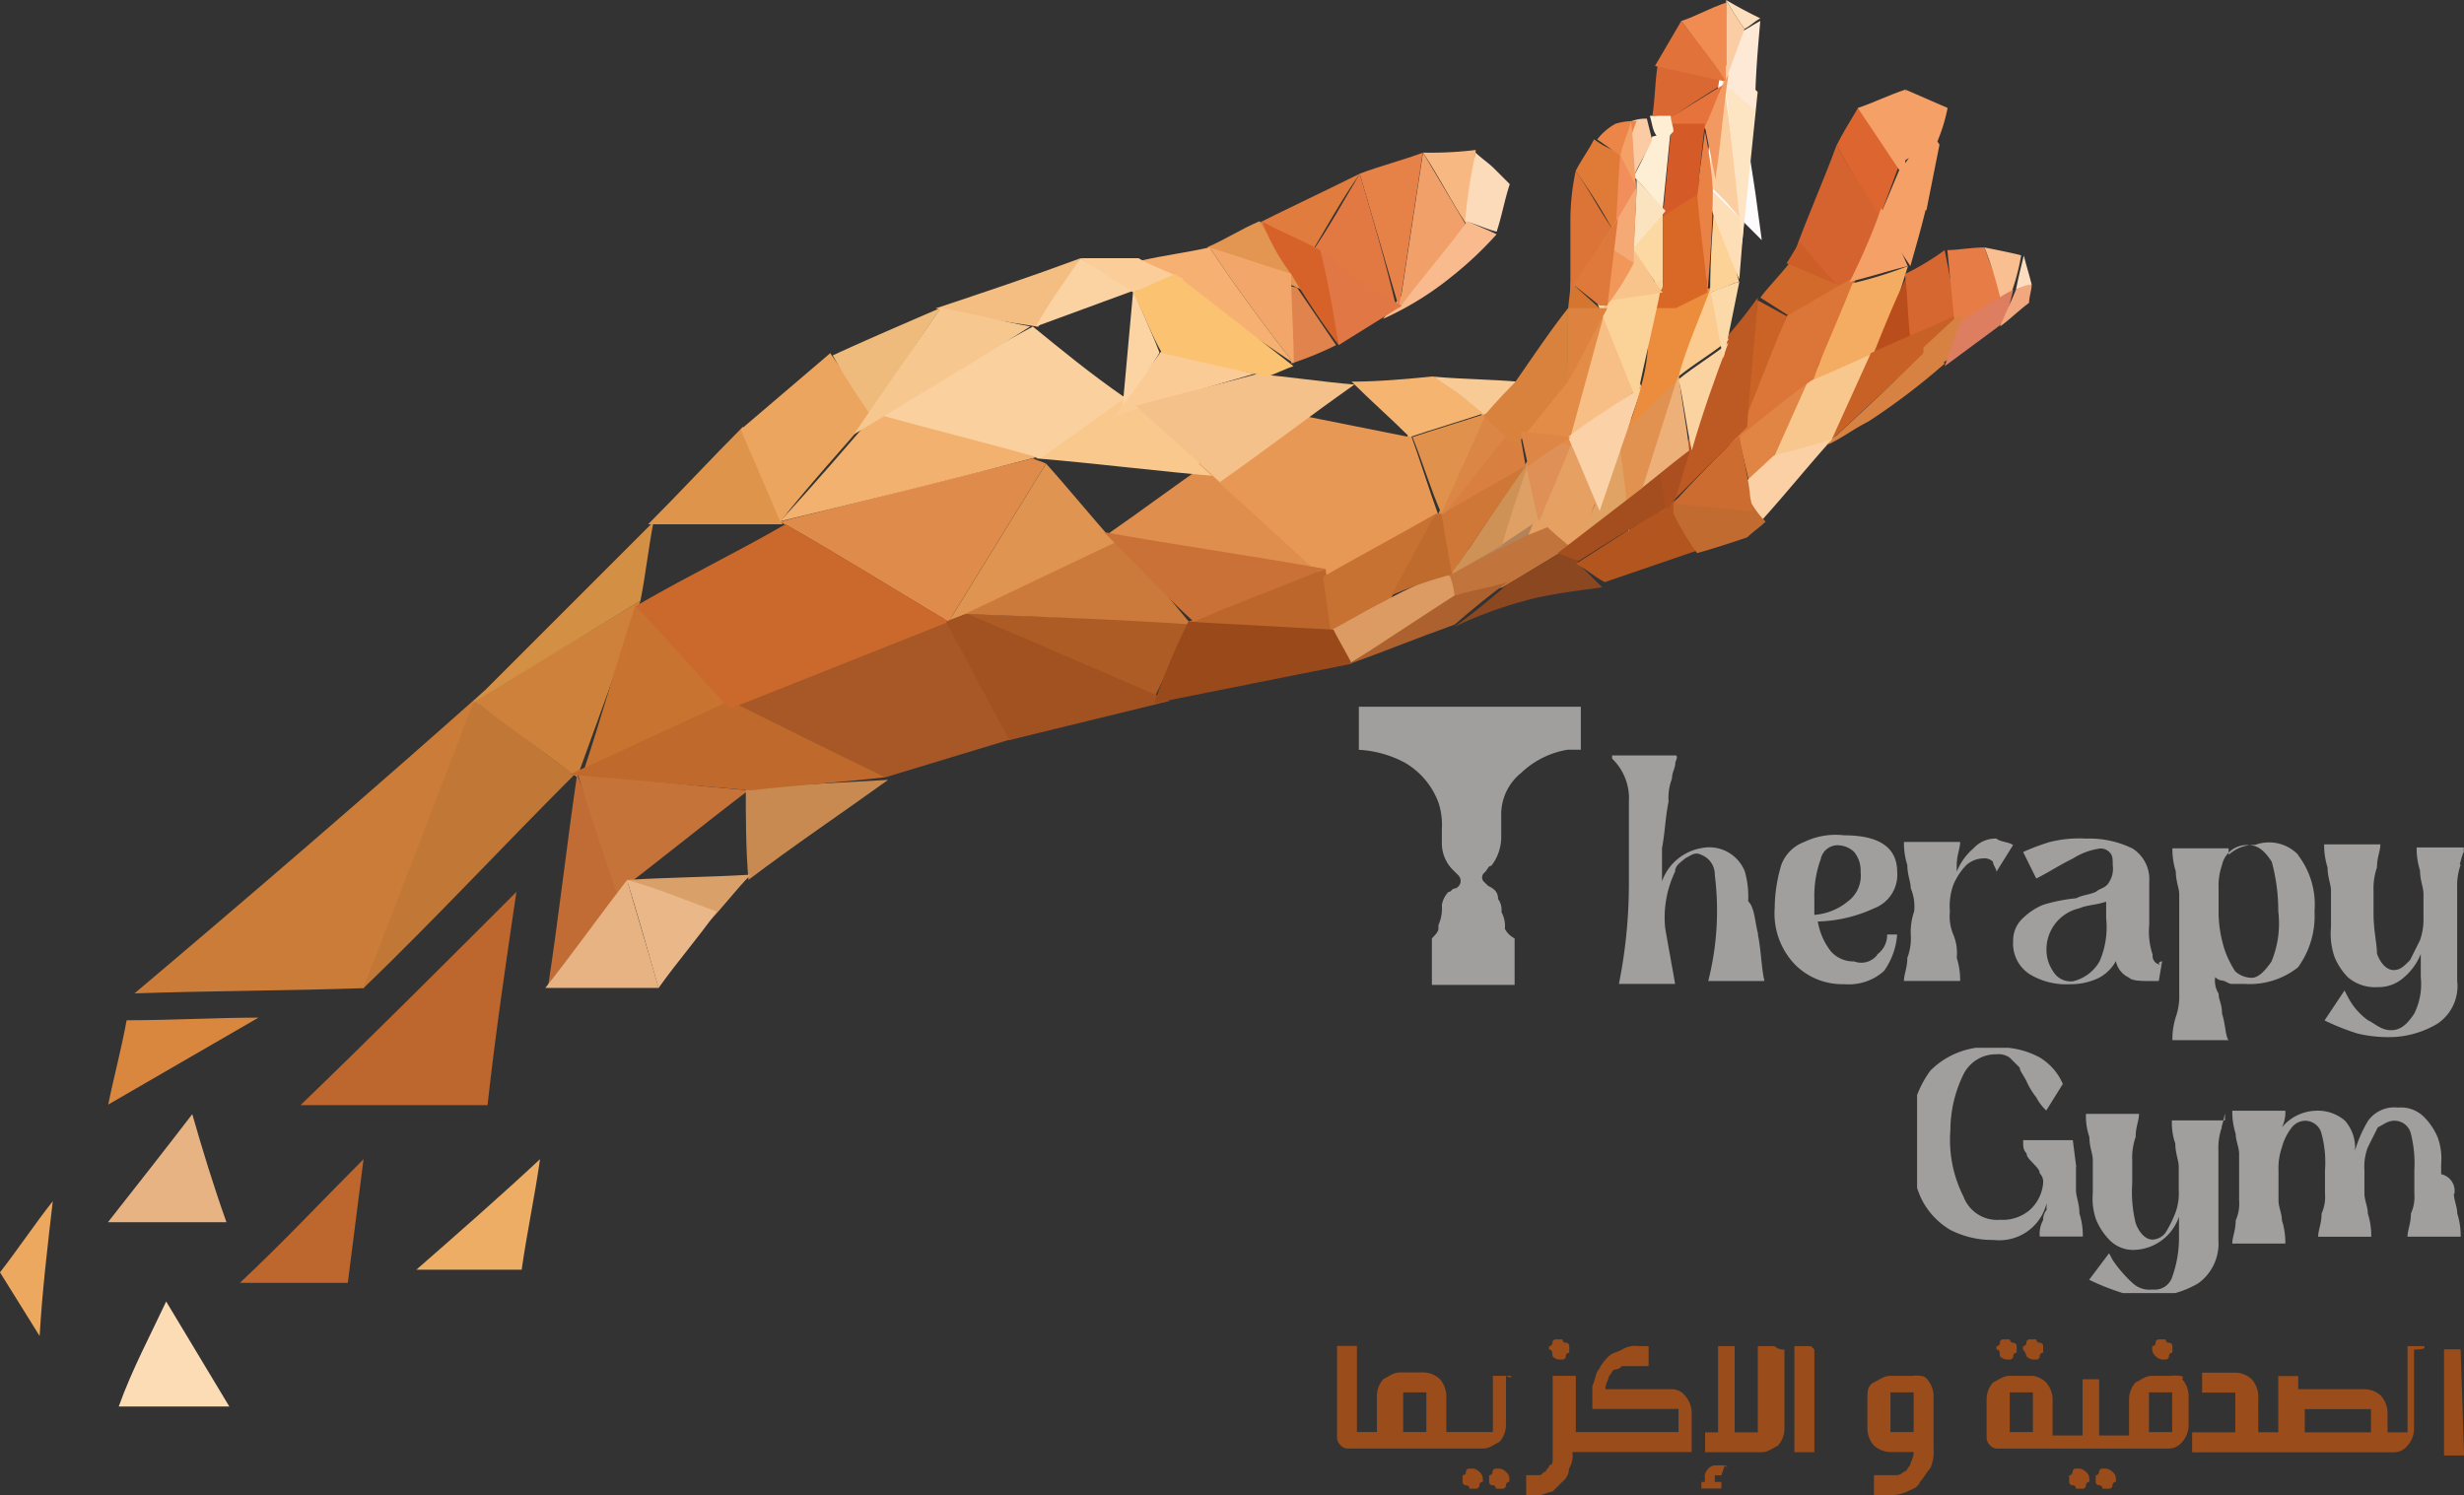 <svg xmlns="http://www.w3.org/2000/svg" xmlns:xlink="http://www.w3.org/1999/xlink" width="117" height="71" viewBox="0 0 117 71">
  <rect x="0" y="0" width="117" height="71" fill="#333333" stroke="none"/>
  <defs>
    <clipPath id="clip-path">
      <rect id="Rectangle_95" data-name="Rectangle 95" width="4.877" height="3.63" fill="none"/>
    </clipPath>
    <clipPath id="clip-path-2">
      <rect id="Rectangle_97" data-name="Rectangle 97" width="10.702" height="13.222" fill="none"/>
    </clipPath>
    <clipPath id="clip-path-4">
      <rect id="Rectangle_104" data-name="Rectangle 104" width="40.44" height="13.696" fill="none"/>
    </clipPath>
    <clipPath id="clip-path-11">
      <rect id="Rectangle_108" data-name="Rectangle 108" width="25.97" height="11.65" fill="none"/>
    </clipPath>
  </defs>
  <g id="Eczema_1_" data-name="Eczema (1)" transform="translate(0 -0.16)">
    <g id="Group_274" data-name="Group 274" transform="translate(0 0.16)">
      <g id="Group_273" data-name="Group 273" transform="translate(6.387)">
        <path id="Path_18938" data-name="Path 18938" d="M21.76,26.44c-1.871,4.752-3.879,9.38-5.75,14.145-3.63.125-7.26.125-10.89.249,5.626-4.752,11.139-9.5,16.64-14.395" transform="translate(-5.12 6.341)" fill="#ca7c38"/>
        <path id="Path_18939" data-name="Path 18939" d="M19.1,26.84c1.622,1.123,3.131,2.382,4.752,3.505-3.38,3.38-6.636,6.885-10.016,10.141,1.746-4.5,3.505-9.131,5.251-13.634" transform="translate(-2.963 6.44)" fill="#c17837"/>
        <path id="Path_18940" data-name="Path 18940" d="M22.242,29.652l2.133,5.376c-1.123,1.5-2.382,3.131-3.505,4.628.5-3.256.873-6.636,1.372-10.016" transform="translate(-1.224 7.132)" fill="#c16c34"/>
        <path id="Path_18941" data-name="Path 18941" d="M18.06,27.782c2.632-1.622,5.251-3.131,7.883-4.752-1,2.881-2.008,5.626-3.006,8.382-1.5-1.123-3.256-2.382-4.877-3.63" transform="translate(-1.919 5.497)" fill="#ce813a"/>
        <g id="Group_272" data-name="Group 272" transform="translate(62.306 24.399)" opacity="0.74">
          <g id="Group_271" data-name="Group 271" clip-path="url(#clip-path)">
            <path id="Path_18942" data-name="Path 18942" d="M59.424,19.72c.249.374.374.748.624,1.123-1.5.873-3.006,1.622-4.5,2.507l-.374-1.5c1.372-.624,2.757-1.372,4.254-2.133" transform="translate(-55.045 -19.72)" fill="#de9f65"/>
          </g>
        </g>
        <path id="Path_18943" data-name="Path 18943" d="M26.592,20.02c-.249,1.247-.374,2.507-.624,3.755-2.632,1.622-5.376,3.256-8.008,4.877l8.632-8.632" transform="translate(-1.944 4.753)" fill="#d39045"/>
        <path id="Path_18944" data-name="Path 18944" d="M24.677,23.255c-.873,2.632-1.622,5.376-2.507,8.008,2.507-1.123,5-2.133,7.509-3.256-1.622-1.5-3.006-3.256-4.628-4.877h0Z" transform="translate(-0.902 5.522)" fill="#c97331"/>
        <path id="Path_18945" data-name="Path 18945" d="M30.1,30.423c-2.133,1.622-4.129,3.256-6.262,4.877-.624-1.871-1.247-3.755-1.871-5.75,2.757.374,5.376.624,8.133.873" transform="translate(-0.952 7.11)" fill="#c57338"/>
        <path id="Path_18946" data-name="Path 18946" d="M24.639,33.66c.5,1.746,1,3.38,1.5,5.127H20.76c1.372-1.746,2.632-3.505,3.879-5.127" transform="translate(-1.251 8.127)" fill="#e7b382"/>
        <path id="Path_18947" data-name="Path 18947" d="M29.185,16.41c.624,1.5,1.247,3.131,1.871,4.628H24.67c1.5-1.5,3.006-3.131,4.5-4.628" transform="translate(-0.284 3.86)" fill="#df944c"/>
        <path id="Path_18948" data-name="Path 18948" d="M32.441,13.6l2.008,2.881c-1.5,1.746-3.006,3.38-4.378,5.127-.624-1.5-1.247-2.881-1.871-4.378l4.254-3.63Z" transform="translate(0.589 3.165)" fill="#eba55f"/>
        <path id="Path_18949" data-name="Path 18949" d="M36.827,11.892c-1.123,1.622-2.258,3.38-3.38,5A31.7,31.7,0,0,1,31.7,14.138c1.622-.748,3.38-1.5,5.127-2.258" transform="translate(1.455 2.739)" fill="#efbb7c"/>
        <path id="Path_18950" data-name="Path 18950" d="M42.5,9.99c-.624,1.123-1.372,2.258-2.008,3.256-1.622-.249-3.256-.5-4.877-.873,2.258-.748,4.5-1.5,6.885-2.382" transform="translate(2.422 2.272)" fill="#f4be83"/>
        <path id="Path_18951" data-name="Path 18951" d="M27.69,28.033,35.2,31.289l6.624-2.008-3.256-5.75Z" transform="translate(0.463 5.621)" fill="#a75826"/>
        <path id="Path_18952" data-name="Path 18952" d="M47.547,23.9l-1.871,3.879c-3.131-1.372-6.262-2.881-9.255-4.254,3.63.125,7.384.249,11.139.374" transform="translate(2.623 5.621)" fill="#ac5c24"/>
        <path id="Path_18953" data-name="Path 18953" d="M36.41,24.3c2.507-1.247,5-2.632,7.509-3.879,1.247,1.5,2.382,2.881,3.63,4.378-3.755-.249-7.384-.374-11.139-.5" transform="translate(2.62 4.852)" fill="#cc7a3c"/>
        <path id="Path_18954" data-name="Path 18954" d="M57.227,15.6,58.6,16.972l-4.129,4.5c.873-1.871,1.871-3.879,2.757-5.875" transform="translate(7.088 3.659)" fill="#db8645"/>
        <path id="Path_18955" data-name="Path 18955" d="M40.738,17.81c1.123,1.247,2.133,2.507,3.256,3.755-2.632,1.247-5.251,2.507-7.883,3.755Z" transform="translate(2.546 4.206)" fill="#df9451"/>
        <path id="Path_18956" data-name="Path 18956" d="M41.7,17.61q-6.006,1.5-12.012,3.006c.125,0,.125.125.249.125,2.632,1.5,5.251,3.131,7.759,4.628l4.628-7.509c-.249-.125-.374-.125-.624-.249" transform="translate(0.958 4.157)" fill="#df8b4b"/>
        <path id="Path_18957" data-name="Path 18957" d="M42.132,21.19c1.622-1.123,3.131-2.258,4.752-3.38,1.871,1.746,3.879,3.38,5.75,5.127-3.505-.5-7.01-1.123-10.515-1.746" transform="translate(4.033 4.206)" fill="#e08e4e"/>
        <path id="Path_18958" data-name="Path 18958" d="M43.674,15.2,39.42,18.206c3.006.249,5.875.624,8.881.873-1.622-1.247-3.131-2.632-4.628-3.879" transform="translate(3.365 3.56)" fill="#f8c88c"/>
        <path id="Path_18959" data-name="Path 18959" d="M42.43,16.621c.748-1,1.5-2.133,2.258-3.131,1.5.374,2.881.748,4.378,1.123-2.133.624-4.378,1.247-6.636,2.008" transform="translate(4.109 3.137)" fill="#facb94"/>
        <path id="Path_18960" data-name="Path 18960" d="M34.318,15.8c-1.5,1.746-3.006,3.505-4.628,5.251,4.129-1,8.258-2.008,12.511-3.131L34.318,15.79Z" transform="translate(0.958 3.706)" fill="#f2b16f"/>
        <path id="Path_18961" data-name="Path 18961" d="M40.809,12.59c-2.507,1.372-5,2.757-7.509,4.129,2.632.748,5.251,1.372,7.883,2.133,1.372-1,2.632-1.871,4-2.881-1.622-1.123-3.006-2.258-4.378-3.38" transform="translate(1.851 2.915)" fill="#fbd09f"/>
        <path id="Path_18962" data-name="Path 18962" d="M43.239,11.192l-.5,5.5a28.438,28.438,0,0,0,1.746-2.507c-.374-1-.873-2.008-1.247-3.006" transform="translate(4.186 2.566)" fill="#fcd4a4"/>
        <path id="Path_18963" data-name="Path 18963" d="M41.551,9.992c.873.5,1.746,1,2.632,1.5L39.43,13.236c.624-1.123,1.372-2.133,2.133-3.256" transform="translate(3.367 2.269)" fill="#fbd3a2"/>
        <path id="Path_18964" data-name="Path 18964" d="M50.021,15.9l5.626,1.123c-1.247,2.258-2.507,4.628-3.879,6.885-2.008-1.871-4.129-3.755-6.137-5.626,1.5-.748,2.881-1.622,4.378-2.382" transform="translate(4.901 3.734)" fill="#e89855"/>
        <path id="Path_18965" data-name="Path 18965" d="M45.24,24.327c2.133-.873,4.254-1.622,6.511-2.507.125,1,.374,2.133.5,3.131-2.507-.125-4.752-.374-7.01-.624" transform="translate(4.805 5.198)" fill="#bd662c"/>
        <path id="Path_18966" data-name="Path 18966" d="M54.464,16.61c.5,1.372.873,2.632,1.372,4-1.746,1-3.63,2.008-5.376,3.006,1.247-2.382,2.632-4.628,4-7.01" transform="translate(6.096 3.909)" fill="#e89855"/>
        <path id="Path_18967" data-name="Path 18967" d="M54.57,14.5c.748.624,1.622,1.247,2.382,1.871L58.7,14.749c-1.372-.125-2.757-.125-4.129-.249" transform="translate(7.112 3.387)" fill="#f7ca96"/>
        <path id="Path_18968" data-name="Path 18968" d="M55.342,14.5l1.123.748c.5.374.873.748,1.247,1-1.123.374-2.382.748-3.505,1.123-.873-.873-1.871-1.746-2.757-2.632,1.247,0,2.632-.125,3.879-.249" transform="translate(6.341 3.385)" fill="#f5b571"/>
        <path id="Path_18969" data-name="Path 18969" d="M53.616,23.727c-1,.5-1.871,1.123-2.881,1.622-.125-.873-.249-1.746-.374-2.632,1.746-1,3.63-2.008,5.376-3.006-.624,1.372-1.372,2.632-2.133,4" transform="translate(6.071 4.676)" fill="#c77133"/>
        <path id="Path_18970" data-name="Path 18970" d="M50.362,25c.374.5.873.873,1.247,1.372,1.871-1.123,3.63-2.133,5.5-3.256a6.261,6.261,0,0,1-.249-1.5c-1.123.624-2.382,1.123-3.505,1.746-1,.5-2.008,1.123-3.006,1.622" transform="translate(6.069 5.149)" fill="#db9b62"/>
        <path id="Path_18971" data-name="Path 18971" d="M66.11,17.18c.249,1,.5,2.133.748,3.131,1.247-2.133,2.382-4.254,3.63-6.511-1.5,1.123-3.006,2.258-4.378,3.38" transform="translate(9.967 3.214)" fill="#e18545"/>
        <path id="Path_18972" data-name="Path 18972" d="M55.17,22.789l7.759-3.879c-.624.873-1.247,1.622-1.871,2.507-1.123.624-2.258,1.372-3.38,2.008l-2.258.374a3.856,3.856,0,0,0-.249-1" transform="translate(7.261 4.478)" fill="#c1753c"/>
        <path id="Path_18973" data-name="Path 18973" d="M61.008,20.922l.249.873,1.123,1.123c-.873.125-2.008.249-3.131.5a19.807,19.807,0,0,0-3.879,1.372c.873-.624,1.622-1.247,2.507-2.008l3.131-1.871Z" transform="translate(7.31 4.973)" fill="#8b471f"/>
        <path id="Path_18974" data-name="Path 18974" d="M66.614,18.21c-.249,1.247-.624,2.507-.873,3.63l-4.378,1.5c-.5-.249-.873-.624-1.372-.873l6.636-4.254Z" transform="translate(8.453 4.305)" fill="#b2551f"/>
        <path id="Path_18975" data-name="Path 18975" d="M63.7,19.819v-.5h3.755c.249.249.374.624.624.873-.249.249-.624.5-.873.748-.748.249-1.5.5-2.382.748A14.85,14.85,0,0,1,63.7,19.819" transform="translate(9.371 4.58)" fill="#c26b31"/>
        <path id="Path_18976" data-name="Path 18976" d="M66.655,3.286c-1,.624-2.008,1.247-2.881,1.871-.249,0-.624-.125-.873-.125.125-.748.125-1.622.249-2.382a29.22,29.22,0,0,0,3.505.624" transform="translate(9.173 0.456)" fill="#da6833"/>
        <path id="Path_18977" data-name="Path 18977" d="M63.6,8.18c-.5.624-1,1.123-1.5,1.746.5.748,1,1.5,1.5,2.133Z" transform="translate(8.975 1.824)" fill="#fcd9a3"/>
        <path id="Path_18978" data-name="Path 18978" d="M60.188,16.91c.374,1,.873,2.133,1.247,3.006a25.9,25.9,0,0,1-3.256,1.5c.624-1.5,1.247-3.006,2.008-4.5" transform="translate(8.006 3.983)" fill="#e5a062"/>
        <path id="Path_18979" data-name="Path 18979" d="M70.918,4.27c.748.748,1.372,1.5,2.133,2.258-.374,1-.748,2.008-1.123,3.006C71.3,8.411,70.556,7.276,69.92,6.029c.249-.5.624-1.123,1-1.746" transform="translate(10.91 0.857)" fill="#dd652f"/>
        <path id="Path_18980" data-name="Path 18980" d="M72.314,9.05c-.5,1.247-1,2.632-1.372,3.879-.873-.748-1.746-1.372-2.632-2.133.624-1.746,1.372-3.38,2.008-5.127.624,1.247,1.372,2.258,2.008,3.38" transform="translate(10.511 1.203)" fill="#d4632f"/>
        <path id="Path_18981" data-name="Path 18981" d="M70.642,11.163a19.446,19.446,0,0,0,2.881-.873l-1.372,4.378c-1,.374-2.133.748-3.131,1.123.5-1.622,1.123-3.131,1.622-4.628" transform="translate(10.687 2.346)" fill="#f3ac62"/>
        <path id="Path_18982" data-name="Path 18982" d="M69.144,15.022c1.247-.5,2.507-1.123,3.755-1.622-.873,1.5-1.746,3.006-2.632,4.5-.873.249-1.871.5-2.757.748l1.622-3.63Z" transform="translate(10.313 3.115)" fill="#f8c78e"/>
        <path id="Path_18983" data-name="Path 18983" d="M57.275,15.9c-1.123.374-2.382.748-3.505,1.123.5,1.247.873,2.507,1.372,3.63L57.275,15.9Z" transform="translate(6.915 3.734)" fill="#e0914c"/>
        <path id="Path_18984" data-name="Path 18984" d="M67.832,17.658l2.757-.748c-1.123,1.247-2.133,2.507-3.256,3.755a5.28,5.28,0,0,1-.624-.873l-.5-.624,1.622-1.5Z" transform="translate(9.992 3.983)" fill="#fad0a4"/>
        <path id="Path_18985" data-name="Path 18985" d="M68.382,10.19l2.632,1.123c-.873.5-1.746.873-2.632,1.372l-1.372-.873c.374-.5.873-1,1.372-1.622" transform="translate(10.19 2.321)" fill="#d26a2b"/>
        <path id="Path_18986" data-name="Path 18986" d="M66.831,16.71c.125.873.374,1.746.5,2.757,0,.249.125.624.125.873L63.7,19.966c1-1.123,2.133-2.258,3.131-3.256" transform="translate(9.371 3.934)" fill="#cd6c31"/>
        <path id="Path_18987" data-name="Path 18987" d="M68.557,12.561c1.123-.624,2.133-1.247,3.256-1.871-.624,1.622-1.372,3.256-2.008,4.877-1.372,1-2.757,2.133-4,3.131l2.757-6.137Z" transform="translate(9.89 2.445)" fill="#db7638"/>
        <path id="Path_18988" data-name="Path 18988" d="M67.058,11.59c-.249,2.008-.5,4-.748,6.012.748-1.746,1.372-3.505,2.133-5.251L67.071,11.6Z" transform="translate(10.017 2.667)" fill="#ca6325"/>
        <path id="Path_18989" data-name="Path 18989" d="M66.456,13.249c-1.123,2.881-2.133,5.626-3.256,8.507l4.129-4.129c.125-2.008.374-4.129.5-6.137a21.325,21.325,0,0,1-1.372,1.746" transform="translate(9.247 2.643)" fill="#bd5922"/>
        <path id="Path_18990" data-name="Path 18990" d="M58.352,17.91c-.5,1.247-.873,2.632-1.372,3.879.748-.5,1.5-1,2.258-1.5a19.039,19.039,0,0,0-.873-2.382" transform="translate(7.709 4.231)" fill="#dfa065"/>
        <path id="Path_18991" data-name="Path 18991" d="M59.025,17.51,55.27,23.136l2.382-1.372c.374-1.372.873-2.757,1.372-4.254" transform="translate(7.286 4.132)" fill="#cf9256"/>
        <path id="Path_18992" data-name="Path 18992" d="M58.475,16.21c.125.748.249,1.372.374,2.133-1.247.748-2.632,1.5-3.879,2.258l3.505-4.378Z" transform="translate(7.211 3.81)" fill="#d98040"/>
        <path id="Path_18993" data-name="Path 18993" d="M58.351,14.4l-.125,3.63c-.624-.5-1.123-1.123-1.746-1.622.624-.748,1.247-1.372,1.871-2.008" transform="translate(7.585 3.363)" fill="#d9823d"/>
        <path id="Path_18994" data-name="Path 18994" d="M58.9,17.912c-1.247,1.746-2.382,3.505-3.63,5.251l-.5-2.881C55.144,20.033,58.9,17.9,58.9,17.9" transform="translate(7.162 4.228)" fill="#ce7737"/>
        <path id="Path_18995" data-name="Path 18995" d="M58.58,20.143c.873-.374,1.871-.748,2.757-1.123-.249.873-.624,1.871-.873,2.757a21.683,21.683,0,0,1-1.871-1.622" transform="translate(8.104 4.505)" fill="#e5a062"/>
        <path id="Path_18996" data-name="Path 18996" d="M55.093,19.72c-.125.125-2.133,3.879-2.133,3.879a19.064,19.064,0,0,1,2.881-1l-.5-2.881h-.249Z" transform="translate(6.714 4.679)" fill="#bf6b2e"/>
        <path id="Path_18997" data-name="Path 18997" d="M60.462,16.61c-.748.5-1.622,1.123-2.382,1.622.249.873.374,1.746.624,2.632.624-1.5,1.247-2.881,1.746-4.254" transform="translate(7.981 3.909)" fill="#de9056"/>
        <path id="Path_18998" data-name="Path 18998" d="M62.338,16.71c.125,1,.125,2.008.249,3.006-.873.748-1.622,1.372-2.507,2.133l2.258-5.127Z" transform="translate(8.476 3.934)" fill="#e1a364"/>
        <path id="Path_18999" data-name="Path 18999" d="M64.971,17.11c-1,.748-1.871,1.622-2.881,2.382.624.249,1.123.374,1.746.624.125-.125.249-.374.374-.5.249-.873.5-1.622.748-2.507" transform="translate(8.973 4.033)" fill="#ab4e20"/>
        <path id="Path_19000" data-name="Path 19000" d="M64.4,14.4c.125,1.247.374,2.382.5,3.63-1,.748-2.008,1.622-3.006,2.382.873-2.008,1.622-4,2.507-6.012" transform="translate(8.923 3.363)" fill="#eeb079"/>
        <path id="Path_19001" data-name="Path 19001" d="M64.471,14.4,61.59,17.157c.125,1,.249,1.871.374,2.881,0,.624.125,1.247.125,1.871Z" transform="translate(8.849 3.363)" fill="#e29250"/>
        <path id="Path_19002" data-name="Path 19002" d="M66.282,13.2c-.748.624-1.622,1.123-2.382,1.746.249,1.123.374,2.258.624,3.38.5-1.746,1.123-3.505,1.746-5.127" transform="translate(9.42 3.066)" fill="#fbd3a1"/>
        <path id="Path_19003" data-name="Path 19003" d="M61.884,12.09c-.5,2.133-1,4.129-1.5,6.262a15.119,15.119,0,0,1-2.507-.5c1.247-2.008,2.632-3.879,4-5.75" transform="translate(7.931 2.791)" fill="#e38c48"/>
        <path id="Path_19004" data-name="Path 19004" d="M61.539,11.69c.5,1.372,1.123,2.757,1.622,4-1.123.748-2.258,1.622-3.38,2.382l1.746-6.387Z" transform="translate(8.401 2.692)" fill="#f7bf86"/>
        <path id="Path_19005" data-name="Path 19005" d="M63.2,14.9l-2.008,5.875c-.5-1.123-1-2.382-1.5-3.505,1.123-.873,2.382-1.622,3.505-2.382" transform="translate(8.379 3.484)" fill="#fbd2a7"/>
        <path id="Path_19006" data-name="Path 19006" d="M65.994,11.09c-.624,1.5-1.123,3.006-1.746,4.5-.748.624-1.5,1.5-2.258,2.133a18.836,18.836,0,0,0,.624-2.008,8.878,8.878,0,0,0,.249-3.505c1-.249,2.008-.748,3.131-1.123" transform="translate(8.948 2.544)" fill="#eb8d3c"/>
        <path id="Path_19007" data-name="Path 19007" d="M65.121,7.082c.125,1.746.249,3.505.374,5.251l-1.5.748H63L65.133,7.07Z" transform="translate(9.198 1.549)" fill="#d96725"/>
        <path id="Path_19008" data-name="Path 19008" d="M60.79,11.913c1-.374,2.133-.748,3.131-1.123-.374,1.871-.873,3.879-1.247,5.75-.624-1.5-1.247-3.131-1.871-4.628" transform="translate(8.651 2.47)" fill="#fbd297"/>
        <path id="Path_19009" data-name="Path 19009" d="M62.415,9.69c.5.624.873,1.372,1.372,2.008-.873.125-1.622.249-2.507.374.374-.873.748-1.622,1.123-2.382" transform="translate(8.772 2.197)" fill="#f9c48b"/>
        <path id="Path_19010" data-name="Path 19010" d="M65.4,11.19a19.038,19.038,0,0,0,.873,2.382c-.748.624-1.622,1.123-2.382,1.746.374-1.372,1-2.757,1.5-4.129" transform="translate(9.418 2.569)" fill="#fccb8f"/>
        <path id="Path_19011" data-name="Path 19011" d="M65.349,7.38c.374,1.5.748,2.881,1.123,4.378-.5.125-.873.374-1.372.5,0-1.622.125-3.256.249-4.877" transform="translate(9.717 1.626)" fill="#fcd296"/>
        <path id="Path_19012" data-name="Path 19012" d="M66.482,10.89c-.249,1.247-.5,2.507-.748,3.63-.249-1-.374-2.133-.624-3.131.374-.125.873-.374,1.372-.5" transform="translate(9.72 2.494)" fill="#fcd9a8"/>
        <path id="Path_19013" data-name="Path 19013" d="M64.8,7.329c.748-.125,1.372-.125,2.133-.249-.125,1.5-.249,3.131-.374,4.628-.624-1.372-1.123-2.881-1.746-4.378" transform="translate(9.643 1.552)" fill="#fddeb6"/>
        <path id="Path_19014" data-name="Path 19014" d="M65.934,3.47c-.249,1.5-.5,3.006-.624,4.378l1.5,1.5c-.249-1.871-.624-3.879-.873-5.875Z" transform="translate(9.769 0.659)" fill="none" stroke="#fdfbfb" stroke-miterlimit="10" stroke-width="1"/>
        <path id="Path_19015" data-name="Path 19015" d="M65.758,3.06c.249,2.258.624,4.628.873,6.885A10.772,10.772,0,0,0,65.01,8.2l.748-5.127Z" transform="translate(9.695 0.557)" fill="#fbcea0"/>
        <path id="Path_19016" data-name="Path 19016" d="M65.61,2.56c.5.5,1.123.873,1.622,1.372-.249,2.382-.5,4.877-.748,7.26-.249-2.881-.624-5.75-.873-8.632" transform="translate(9.843 0.434)" fill="#fde4c3"/>
        <path id="Path_19017" data-name="Path 19017" d="M65.61,3.966c.249-.873.624-1.622.873-2.507.249-.125.624-.374.873-.5-.125,1.372-.249,2.881-.249,4.254a13.212,13.212,0,0,0-1.5-1.247" transform="translate(9.843 0.038)" fill="#fee9d7"/>
        <path id="Path_19018" data-name="Path 19018" d="M65.71.16a13.149,13.149,0,0,0,.873,1.372c.249-.125.5-.374.748-.5-.5-.249-1-.5-1.622-.873" transform="translate(9.868 -0.16)" fill="#fcdfbc"/>
        <path id="Path_19019" data-name="Path 19019" d="M66.133.26V4.015c-.748-1-1.372-1.871-2.133-2.881C64.748.884,65.372.509,66.133.26" transform="translate(9.445 -0.135)" fill="#f08b51"/>
        <path id="Path_19020" data-name="Path 19020" d="M66.38,3.841,63,3.093,64.247.96c.748,1,1.5,1.871,2.133,2.881" transform="translate(9.198 0.038)" fill="#e0723a"/>
        <path id="Path_19021" data-name="Path 19021" d="M66.206,3.37c-.249.748-.5,1.372-.748,2.133-.748-.125-1.5-.125-2.258-.249,1-.624,2.008-1.247,3.006-1.871" transform="translate(9.247 0.634)" fill="#e6733b"/>
        <path id="Path_19022" data-name="Path 19022" d="M64.9,5.465l.5,2.507c.249-1.622.374-3.38.624-5-.5.873-.748,1.746-1.123,2.507" transform="translate(9.668 0.535)" fill="#f29961"/>
        <path id="Path_19023" data-name="Path 19023" d="M64.974,5.17c-.125,1-.249,1.871-.374,2.881.125,1.622.374,3.256.5,4.752.125-1.622.249-3.256.249-4.877a18.613,18.613,0,0,0-.374-2.757" transform="translate(9.594 1.079)" fill="#ea8245"/>
        <path id="Path_19024" data-name="Path 19024" d="M63.6,4.87v.5c.374,1,.873,1.871,1.247,2.881.125-1.123.249-2.258.374-3.38H63.6" transform="translate(9.346 1.005)" fill="#d45b28"/>
        <path id="Path_19025" data-name="Path 19025" d="M63.674,5.27c-.125,1.247-.249,2.632-.374,3.879.5-.249,1.123-.624,1.622-.873l.125-.873c-.374-.624-.873-1.372-1.372-2.133" transform="translate(9.272 1.104)" fill="#d45b28"/>
        <path id="Path_19026" data-name="Path 19026" d="M64.922,7.58c-.5,1.622-1.123,3.131-1.622,4.752V8.578l1.622-1Z" transform="translate(9.272 1.675)" fill="#d96725"/>
        <path id="Path_19027" data-name="Path 19027" d="M60.187,11.89V15.4c-.748.873-1.5,1.871-2.258,2.757A20.4,20.4,0,0,1,57.68,15.4c.873-1.247,1.622-2.382,2.507-3.505" transform="translate(7.882 2.742)" fill="#d9823d"/>
        <path id="Path_19028" data-name="Path 19028" d="M59.69,12.387h1.746c-.5-.5-1.123-1-1.622-1.5,0,.5-.125,1-.125,1.5" transform="translate(8.379 2.494)" fill="#d57630"/>
        <path id="Path_19029" data-name="Path 19029" d="M60.042,6.68c.624.873,1.123,1.871,1.746,2.757-.624,1-1.372,2.008-2.008,3.006V8.938a11.431,11.431,0,0,1,.249-2.258" transform="translate(8.401 1.453)" fill="#dc7337"/>
        <path id="Path_19030" data-name="Path 19030" d="M60.866,5.47a3.9,3.9,0,0,0,1.247.624c0,1.372-.125,2.757-.125,4.129A26.792,26.792,0,0,0,59.98,6.967c.249-.5.624-1,.873-1.5" transform="translate(8.451 1.154)" fill="#df7b36"/>
        <path id="Path_19031" data-name="Path 19031" d="M62.19,7.3a15.8,15.8,0,0,1,1.372,1.622c.125-1.247.249-2.507.374-3.755l-.873.249a13.4,13.4,0,0,1-.873,1.871" transform="translate(8.997 1.079)" fill="#feeed4"/>
        <path id="Path_19032" data-name="Path 19032" d="M62.325,6.98c0,1.123-.125,2.258-.125,3.256.5-.624,1-1.123,1.5-1.746l-1.372-1.5Z" transform="translate(9 1.527)" fill="#fce3c0"/>
        <path id="Path_19033" data-name="Path 19033" d="M61.464,8.78a12.465,12.465,0,0,1,1,1.746,12.974,12.974,0,0,1-1.372,2.133c.125-1.247.249-2.507.374-3.879" transform="translate(8.725 1.972)" fill="#f09759"/>
        <path id="Path_19034" data-name="Path 19034" d="M62.09,4.792c0,.873.125,1.746.125,2.632.249-.624.624-1.123.873-1.746l-.249-1a1.854,1.854,0,0,0-.748.125" transform="translate(8.973 0.958)" fill="#fbcba4"/>
        <path id="Path_19035" data-name="Path 19035" d="M62.671,4.77c-.249.624-.374,1.123-.624,1.746-.374-.249-.873-.624-1.247-.873a2.825,2.825,0,0,1,.873-.748,3.1,3.1,0,0,1,1-.125" transform="translate(8.654 0.98)" fill="#ec8548"/>
        <path id="Path_19036" data-name="Path 19036" d="M61.739,5.97c.249.5.5,1,.748,1.622a17.177,17.177,0,0,1-1,2.133c.125-1.372.125-2.507.249-3.755" transform="translate(8.824 1.277)" fill="#f28e5b"/>
        <path id="Path_19037" data-name="Path 19037" d="M60.99,9.9l1.5,1c0-1.247.125-2.507.125-3.63-.5.873-1,1.746-1.622,2.632" transform="translate(8.701 1.599)" fill="#f5a975"/>
        <path id="Path_19038" data-name="Path 19038" d="M28.39,30.224l6.761-.374c-2.258,1.622-4.5,3.131-6.636,4.752-.125-1.5-.125-3.006-.125-4.378" transform="translate(0.636 7.184)" fill="#c88a51"/>
        <path id="Path_19039" data-name="Path 19039" d="M29.3,26.84c-2.507,1.123-5.127,2.382-7.634,3.505l8.632.748c2.133-.249,4.254-.374,6.387-.624-2.382-1.123-4.877-2.382-7.384-3.63" transform="translate(-1.026 6.44)" fill="#c0692c"/>
        <path id="Path_19040" data-name="Path 19040" d="M42.03,20.42c3.505.624,7.01,1.123,10.515,1.746-2.133.873-4.254,1.622-6.262,2.507-1.5-1.372-2.881-2.881-4.254-4.254" transform="translate(4.01 4.852)" fill="#ca7137"/>
        <path id="Path_19041" data-name="Path 19041" d="M24.429,23.875c2.382-1.372,4.5-2.382,6.885-3.755,2.632,1.5,5.251,3.131,7.759,4.628L28.683,28.877c-1.5-1.5-3.006-3.38-4.5-4.877l.249-.125Z" transform="translate(-0.405 4.778)" fill="#cb692d"/>
        <path id="Path_19042" data-name="Path 19042" d="M68.634,9.382c-.249.374-.374.624-.624,1,.873.374,1.5.624,2.382,1A26.217,26.217,0,0,1,68.646,9.37" transform="translate(10.437 2.118)" fill="#cd5e27"/>
        <path id="Path_19043" data-name="Path 19043" d="M37.02,23.53c3.256,1.372,6.387,2.757,9.63,4.129-2.507.624-5.127,1.247-7.634,1.871-1-1.871-2.008-3.755-3.006-5.626a8.6,8.6,0,0,1,1-.374" transform="translate(2.521 5.621)" fill="#a15220"/>
        <path id="Path_19044" data-name="Path 19044" d="M23.872,33.709c2.008-.125,3.755-.125,5.875-.249-.748.748-1.372,1.622-2.133,2.382L23.86,33.709Z" transform="translate(-0.484 8.077)" fill="#daa069"/>
        <path id="Path_19045" data-name="Path 19045" d="M54.17,5.995C54.918,7.117,55.542,8.377,56.3,9.5c.125-1.247.249-2.382.374-3.63a17.652,17.652,0,0,1-2.507.125" transform="translate(7.014 1.252)" fill="#f8b881"/>
        <path id="Path_19046" data-name="Path 19046" d="M23.87,33.66c1.372.374,2.881,1,4.254,1.5-.873,1.247-1.871,2.382-2.757,3.63-.5-1.746-1-3.505-1.5-5.127h0" transform="translate(-0.482 8.127)" fill="#eab788"/>
        <path id="Path_19047" data-name="Path 19047" d="M55.77,9.226c.5.125,1,.374,1.5.5.249-.748.374-1.5.624-2.258l-.748-.748c-.249-.249-.624-.5-.873-.748a25.445,25.445,0,0,0-.5,3.256" transform="translate(7.409 1.277)" fill="#fcdbba"/>
        <path id="Path_19048" data-name="Path 19048" d="M56.667,8.58c.5.249.873.374,1.372.624a17.192,17.192,0,0,1-2.133,2.008A14.892,14.892,0,0,1,52.65,13.22c1.247-1.622,2.632-3.131,4-4.628" transform="translate(6.638 1.923)" fill="#f9bb8e"/>
        <path id="Path_19049" data-name="Path 19049" d="M54.393,5.97c-.374,2.507-.748,4.877-1.123,7.384,1-1.372,2.133-2.632,3.131-4L54.393,5.97Z" transform="translate(6.791 1.277)" fill="#f2a069"/>
        <path id="Path_19050" data-name="Path 19050" d="M54.766,5.97c-1,.374-2.008.624-3.006,1,.624,2.133,1.247,4.254,1.871,6.387.374-2.507.748-4.877,1.123-7.384" transform="translate(6.417 1.277)" fill="#e68148"/>
        <path id="Path_19051" data-name="Path 19051" d="M52.232,6.78c-.748,1.247-1.5,2.632-2.382,3.879,1.372.873,2.757,1.622,4.129,2.507-.5-2.133-1.123-4.254-1.746-6.387" transform="translate(5.945 1.478)" fill="#e37942"/>
        <path id="Path_19052" data-name="Path 19052" d="M47.45,9.4c1,.374,2.008.873,3.006,1.247.748-1.247,1.5-2.632,2.382-3.879-1.746.873-3.63,1.746-5.376,2.632" transform="translate(5.351 1.475)" fill="#e07d3e"/>
        <path id="Path_19053" data-name="Path 19053" d="M50.26,9.69c.249,1.5.5,3.006.873,4.5,1-.624,2.008-1.247,3.006-1.871A25.6,25.6,0,0,1,50.26,9.69" transform="translate(6.046 2.197)" fill="#e07744"/>
        <path id="Path_19054" data-name="Path 19054" d="M45.94,9.827c.873-.374,1.622-.873,2.507-1.247.624,1.123,1.372,2.133,2.008,3.256l-4.5-2.008Z" transform="translate(4.978 1.923)" fill="#e29652"/>
        <path id="Path_19055" data-name="Path 19055" d="M49.422,11.085a36.961,36.961,0,0,0,2.258,3.38c-.249-1.5-.5-3.006-.873-4.5-.873-.5-1.871-.873-2.757-1.372A10.035,10.035,0,0,0,49.422,11.1" transform="translate(5.5 1.925)" fill="#d66229"/>
        <path id="Path_19056" data-name="Path 19056" d="M49.05,10.99c0,1.247.125,2.507.125,3.755a16.009,16.009,0,0,0,2.133-.873l-1.871-2.757a.458.458,0,0,1-.374-.125" transform="translate(5.747 2.519)" fill="#e0834d"/>
        <path id="Path_19057" data-name="Path 19057" d="M46.686,9.58c-1.123.249-2.133.374-3.256.624,2.382,1.622,4.877,3.256,7.26,4.877-1.372-1.746-2.757-3.63-4-5.5" transform="translate(4.357 2.17)" fill="#f6b071"/>
        <path id="Path_19058" data-name="Path 19058" d="M43.887,9.99H41.13l2.507,1.622a16.349,16.349,0,0,1,2.382-.624c-.748-.374-1.5-.624-2.133-1" transform="translate(3.788 2.272)" fill="#fbce99"/>
        <path id="Path_19059" data-name="Path 19059" d="M36.629,11.892c1.5.249,2.881.624,4.254.873-2.757,1.746-5.5,3.38-8.382,5.127,1.372-2.008,2.757-4,4.129-6.012h0Z" transform="translate(1.653 2.739)" fill="#f6c88f"/>
        <path id="Path_19060" data-name="Path 19060" d="M45.562,23.832c2.258.125,4.5.249,6.885.374.249.5.624,1.123.873,1.622q-4.7.936-9.38,1.871a32.354,32.354,0,0,1,1.622-3.879" transform="translate(4.483 5.693)" fill="#9a491a"/>
        <path id="Path_19061" data-name="Path 19061" d="M56.362,22.954c.873-.249,1.622-.374,2.507-.624-.873.624-1.622,1.247-2.507,2.008-1.746.624-3.256,1.247-5,1.871,1.746-1.123,3.256-2.133,5-3.256" transform="translate(6.318 5.324)" fill="#ad612e"/>
        <path id="Path_19062" data-name="Path 19062" d="M59.29,21.965c.374.125.624.249,1,.374,1.372-.873,2.757-1.746,4.129-2.507-.125-.5-.125-1.123-.249-1.622L59.29,21.965" transform="translate(8.28 4.305)" fill="#a44e1f"/>
        <path id="Path_19063" data-name="Path 19063" d="M43.242,15.9c1.871-.5,3.879-1,5.75-1.5,1.5.125,3.131.374,4.628.5-2.133,1.5-4.254,3.131-6.387,4.628-1.372-1.247-2.757-2.507-4-3.63" transform="translate(4.307 3.363)" fill="#f5c18a"/>
        <path id="Path_19064" data-name="Path 19064" d="M46.04,9.58c1.247.374,2.632.873,3.879,1.247,0,1.372.125,2.881.125,4.254-1.372-1.746-2.757-3.63-4-5.5" transform="translate(5.002 2.17)" fill="#f2a66a"/>
        <path id="Path_19065" data-name="Path 19065" d="M59.69,11.89h1.871c-.624,1.123-1.247,2.382-1.871,3.505V11.89Z" transform="translate(8.379 2.742)" fill="#de8240"/>
        <path id="Path_19066" data-name="Path 19066" d="M45.138,10.59c-.624.249-1.372.624-2.008.873.5,1,.873,2.008,1.372,2.881,1.622.374,3.256.748,5,1.123.374-.125.873-.374,1.247-.5L45.126,10.59Z" transform="translate(4.283 2.42)" fill="#fac271"/>
        <path id="Path_19067" data-name="Path 19067" d="M57.88,16.61c.125.5.249,1.123.374,1.622.624-.5,1.247-.873,2.008-1.372a17.018,17.018,0,0,0-2.382-.249" transform="translate(7.931 3.909)" fill="#de8646"/>
        <path id="Path_19068" data-name="Path 19068" d="M65.71.16a13.149,13.149,0,0,0,.873,1.372L65.71,3.915Z" transform="translate(9.868 -0.16)" fill="#fbcda4"/>
        <path id="Path_19069" data-name="Path 19069" d="M62.189,4.77c.125,1,.125,2.133.249,3.131L61.69,6.4c.125-.624.374-1.123.5-1.622" transform="translate(8.874 0.98)" fill="#f5a066"/>
        <path id="Path_19070" data-name="Path 19070" d="M62.8,4.57h1c0,.249.125.5.125.748a1.722,1.722,0,0,0-.374.5c-.125-.125-.249-.125-.374-.249-.249-.249-.249-.624-.374-1" transform="translate(9.148 0.931)" fill="#feeed4"/>
        <path id="Path_19071" data-name="Path 19071" d="M70.72,4.443c.748-.249,1.5-.624,2.258-.873V7.824c-.748-1.123-1.5-2.258-2.258-3.38" transform="translate(11.108 0.684)" fill="#f5a066"/>
        <path id="Path_19072" data-name="Path 19072" d="M71.52,8.95c.5.748,1,1.5,1.5,2.258.249-.873.5-1.746.748-2.757-.374-.624-.873-1.247-1.247-1.871l-1,2.382Z" transform="translate(11.305 1.428)" fill="#f5a066"/>
        <path id="Path_19073" data-name="Path 19073" d="M73.7,5.27c.125.125.374.249.5.5L73.577,8.9C73.2,8.276,72.7,7.652,72.33,7.029A9.419,9.419,0,0,1,73.7,5.282" transform="translate(11.506 1.104)" fill="#f5a066"/>
        <path id="Path_19074" data-name="Path 19074" d="M72.577,3.572l2.008.873a8.068,8.068,0,0,1-.5,1.622c-.624.374-1.123.624-1.746,1,.125-1.123.125-2.382.249-3.505" transform="translate(11.508 0.681)" fill="#f5a066"/>
        <path id="Path_19075" data-name="Path 19075" d="M71.919,8.08c.374.873.873,1.871,1.247,2.757-1,.249-1.746.5-2.757.748a29.6,29.6,0,0,0,1.5-3.505" transform="translate(11.031 1.799)" fill="#f5a066"/>
        <path id="Path_19076" data-name="Path 19076" d="M72.952,10.59c.125,1,.125,2.008.249,3.006l-1.871.748c.5-1.247,1-2.507,1.622-3.755" transform="translate(11.258 2.42)" fill="#b94d1c"/>
        <path id="Path_19077" data-name="Path 19077" d="M74.4,9.69l.624,3.131c-.748.374-1.5.624-2.258,1-.125-1-.125-2.008-.249-3.006A12.323,12.323,0,0,0,74.391,9.69" transform="translate(11.553 2.197)" fill="#d76730"/>
        <path id="Path_19078" data-name="Path 19078" d="M76.605,11.79c-2.258,2.133-4.628,4.254-6.885,6.387l1.871-4.129c1.622-.748,3.505-1.5,5-2.258" transform="translate(10.86 2.717)" fill="#c86126"/>
        <path id="Path_19079" data-name="Path 19079" d="M75.889,9.58c.249.748.624,1.622.873,2.382-.748.5-1.5,1-2.258,1.5-.125-1.247-.249-2.507-.374-3.755.5,0,1.123-.125,1.746-.125" transform="translate(11.951 2.17)" fill="#e87c47"/>
        <path id="Path_19080" data-name="Path 19080" d="M74.979,12.09l.374,1.5c-.748.5-1.372,1-2.133,1.5V13.712l1.746-1.622Z" transform="translate(11.726 2.791)" fill="#d78243"/>
        <path id="Path_19081" data-name="Path 19081" d="M74.275,13.5c.249.249.624.374.873.624a31.962,31.962,0,0,1-3.63,2.757c-.748.374-1.372.873-2.008,1.123,1.622-1.5,3.256-3.006,4.752-4.5" transform="translate(10.808 3.14)" fill="#d78243"/>
        <path id="Path_19082" data-name="Path 19082" d="M75.54,9.582c.624.125,1.247.249,1.746.374a10.391,10.391,0,0,1-.5,1.871c-.125,0-.374.125-.5.125A18.052,18.052,0,0,0,75.54,9.57" transform="translate(12.3 2.168)" fill="#f9bf90"/>
        <path id="Path_19083" data-name="Path 19083" d="M74.778,12.687c-.249.748-.5,1.372-.748,2.133,1-.748,1.871-1.372,2.881-2.133l.374-1.5c-.748.374-1.622,1-2.507,1.5" transform="translate(11.926 2.569)" fill="#de7e61"/>
        <path id="Path_19084" data-name="Path 19084" d="M77.114,9.89c.125.5.249.873.374,1.372-.249.125-.5.125-.748.249.125-.624.249-1.123.374-1.622" transform="translate(12.597 2.247)" fill="#fcddbf"/>
        <path id="Path_19085" data-name="Path 19085" d="M77.637,10.99c0,.249-.125.624-.125.873-.5.374-.873.748-1.372,1.123.249-.624.5-1.123.748-1.746a1.773,1.773,0,0,1,.748-.249" transform="translate(12.448 2.519)" fill="#f1a87f"/>
        <path id="Path_19086" data-name="Path 19086" d="M62.011,8.48,59.89,11.611l1.247,1h.374Z" transform="translate(8.429 1.898)" fill="#de793b"/>
      </g>
      <path id="Path_19087" data-name="Path 19087" d="M21.693,34.56c-.5,3.38-1,6.761-1.372,10.141H11.44c3.505-3.38,6.885-6.761,10.266-10.141" transform="translate(2.83 7.781)" fill="#bd662d"/>
      <path id="Path_19088" data-name="Path 19088" d="M15.005,44.9c-.249,2.008-.5,3.879-.748,5.875H9.13C11.138,48.9,13.009,46.9,15.005,44.9" transform="translate(2.258 10.146)" fill="#bd662d"/>
      <path id="Path_19089" data-name="Path 19089" d="M8.114,43.19c.5,1.746,1,3.38,1.622,5.127H4.11c1.372-1.746,2.757-3.505,4-5.127" transform="translate(1.017 9.723)" fill="#e7b382"/>
      <path id="Path_19090" data-name="Path 19090" d="M4.993,39.5c-.249,1.372-.624,2.757-.873,4,2.382-1.372,4.752-2.757,7.135-4.129-2.008,0-4.129.125-6.262.125" transform="translate(1.019 8.955)" fill="#d9863f"/>
      <path id="Path_19091" data-name="Path 19091" d="M15.85,50.151h5c.249-1.746.624-3.505.873-5.251-1.871,1.746-3.879,3.505-5.875,5.251" transform="translate(3.921 10.146)" fill="#eead65"/>
      <path id="Path_19092" data-name="Path 19092" d="M6.765,50.31l3.006,5H4.52c.624-1.746,1.5-3.38,2.258-5" transform="translate(1.118 11.484)" fill="#fcdcb5"/>
      <path id="Path_19093" data-name="Path 19093" d="M1.871,52.887C1.247,51.889.624,50.878,0,49.88c.873-1.123,1.622-2.258,2.507-3.38-.249,2.133-.5,4.254-.624,6.387" transform="translate(0 10.542)" fill="#eda860"/>
    </g>
    <g id="Artwork_19" data-name="Artwork 19" transform="translate(64.523 33.721)">
      <g id="Group_276" data-name="Group 276" clip-path="url(#clip-path-2)">
        <g id="Group_275" data-name="Group 275" clip-path="url(#clip-path-2)">
          <path id="Path_19094" data-name="Path 19094" d="M58.785,37.96a1.38,1.38,0,0,0-.162-.786.894.894,0,0,0-.162-.624c0-.312-.162-.474-.474-.624l-.162-.162a.292.292,0,0,1,0-.474c.162-.162.162-.312.312-.312a2.221,2.221,0,0,0,.474-1.422v-.948a2.525,2.525,0,0,1,.948-2.046,4.172,4.172,0,0,1,2.208-1.1h.624V27.42H51.85v2.046a5.21,5.21,0,0,1,2.208.624,3.663,3.663,0,0,1,1.572,1.884,3.374,3.374,0,0,1,.162,1.26v.624a1.8,1.8,0,0,0,.474,1.26l.312.312a.378.378,0,0,1-.162.624c-.162,0-.162.162-.312.162a1.179,1.179,0,0,0-.312.624,1.982,1.982,0,0,1-.162.948v.162c0,.162-.162.312-.312.474V40.63h3.929V38.422a1.088,1.088,0,0,1-.474-.474" transform="translate(-51.85 -27.42)" fill="#a19e9e"/>
        </g>
      </g>
    </g>
    <g id="Artwork_17" data-name="Artwork 17" transform="translate(76.548 35.884)">
      <g id="Group_284" data-name="Group 284" clip-path="url(#clip-path-4)">
        <g id="Group_283" data-name="Group 283">
          <g id="Group_277" data-name="Group 277" clip-path="url(#clip-path-4)">
            <path id="Path_19095" data-name="Path 19095" d="M68.507,37.807c.162.786.162,1.572.312,2.208H66.149a13.549,13.549,0,0,0,.312-5.039,1,1,0,0,0-.624-.948c-.312-.162-.474,0-.786.162-.162.162-.474.312-.474.624a5.062,5.062,0,0,0-.474,2.669c.162.948.312,1.734.474,2.669H61.908a24.183,24.183,0,0,0,.474-4.715V31.508a2.619,2.619,0,0,0-.786-2.046q-.162-.162,0-.162H64.59c.162,0,0,.312,0,.312,0,.312-.162.474-.162.786a2.588,2.588,0,0,0-.162,1.1c-.162.786-.162,1.422-.312,2.208v1.572A2.424,2.424,0,0,1,65.837,33.7a1.814,1.814,0,0,1,2.046,1.1,4.268,4.268,0,0,1,.162,1.422c.312.312.312.948.474,1.572" transform="translate(-61.584 -29.15)" fill="#a19e9e"/>
          </g>
          <g id="Group_278" data-name="Group 278" clip-path="url(#clip-path-4)">
            <path id="Path_19096" data-name="Path 19096" d="M72.625,38a1.131,1.131,0,0,0,.474-.948h.474a3.353,3.353,0,0,1-.624,1.734,2.491,2.491,0,0,1-1.884.624,3.158,3.158,0,0,1-2.358-.948A3.5,3.5,0,0,1,67.76,35.8a7.28,7.28,0,0,1,.312-2.046,1.837,1.837,0,0,1,1.1-1.1,3.422,3.422,0,0,1,1.884-.312c1.734,0,2.52.624,2.52,1.734a1.7,1.7,0,0,1-1.1,1.734,6.73,6.73,0,0,1-2.669.624,3.139,3.139,0,0,0,.624,1.422,1.425,1.425,0,0,0,1.1.474.961.961,0,0,0,1.1-.312M69.955,33.45a5.062,5.062,0,0,0-.312,1.884v.786a2.826,2.826,0,0,0,1.572-.624,1.527,1.527,0,0,0,.624-1.422,1.385,1.385,0,0,0-.312-.948,1.164,1.164,0,0,0-.786-.312.814.814,0,0,0-.786.624" transform="translate(-60.039 -28.398)" fill="#a19e9e"/>
          </g>
          <g id="Group_279" data-name="Group 279" clip-path="url(#clip-path-4)">
            <path id="Path_19097" data-name="Path 19097" d="M77.857,32.782l-.786,1.26c0-.162-.162-.312-.162-.474a.571.571,0,0,0-.474-.162,1.256,1.256,0,0,0-.786.312,3.034,3.034,0,0,0-.624.948,2.977,2.977,0,0,0-.162,1.26,2.245,2.245,0,0,0,.162,1.1,2.245,2.245,0,0,1,.162,1.1,3.458,3.458,0,0,1,.162,1.1H72.68c0-.312.162-.624.162-1.1a2.588,2.588,0,0,0,.162-1.1,2.982,2.982,0,0,1,.162-1.1,2.245,2.245,0,0,0-.162-1.1c0-.312-.162-.624-.162-1.1a3.458,3.458,0,0,1-.162-1.1h2.669c0,.312-.162.624-.162,1.1v.312a2.85,2.85,0,0,1,.786-1.1,1.425,1.425,0,0,1,1.1-.474c.162.162.624.162.786.312" transform="translate(-58.822 -28.366)" fill="#a19e9e"/>
          </g>
          <g id="Group_280" data-name="Group 280" clip-path="url(#clip-path-4)">
            <path id="Path_19098" data-name="Path 19098" d="M83.913,38.283l-.162.948h-.312c-.474,0-.948,0-1.1-.162a1.1,1.1,0,0,1-.624-.786,1.985,1.985,0,0,1-.786.786,3.079,3.079,0,0,1-1.422.312,3.34,3.34,0,0,1-1.884-.474,1.726,1.726,0,0,1-.786-1.572,1.425,1.425,0,0,1,.474-1.1,3.034,3.034,0,0,1,.948-.624,7.828,7.828,0,0,1,1.572-.312c.312-.162.624-.162.948-.312.162-.162.474-.162.624-.474a1.159,1.159,0,0,0,.162-.786c0-.312,0-.474-.162-.624a.571.571,0,0,0-.474-.162,3.256,3.256,0,0,0-1.26.474c-.636.312-1.1.624-1.734.948l-.624-1.26a10.512,10.512,0,0,1,1.26-.474,5.736,5.736,0,0,1,1.734-.162,4.631,4.631,0,0,1,2.208.474,1.726,1.726,0,0,1,.786,1.572v2.046a3.464,3.464,0,0,0,.162,1.422.422.422,0,0,0,.474.474c-.312,0-.162-.162,0-.162m-2.994,0a4.049,4.049,0,0,0,.312-2.046v-.786c-.474.162-.948.162-1.26.312a2,2,0,0,0-1.572,2.046,1.784,1.784,0,0,0,.312.948.966.966,0,0,0,.948.474,1.978,1.978,0,0,0,1.26-.948" transform="translate(-57.793 -28.366)" fill="#a19e9e"/>
          </g>
          <g id="Group_281" data-name="Group 281" clip-path="url(#clip-path-4)">
            <path id="Path_19099" data-name="Path 19099" d="M88.862,33.209a3.864,3.864,0,0,1,.786,2.669,4.149,4.149,0,0,1-.786,2.669,3.7,3.7,0,0,1-2.52.786h-.624c-.162,0-.312-.162-.474-.162a.515.515,0,0,1-.312-.162,1.159,1.159,0,0,0,.162.786c0,.312.162.474.162.948.162.474.162,1.1.312,1.26H82.9a3.417,3.417,0,0,1,.162-1.1,2.982,2.982,0,0,0,.162-1.1V35.092c0-.312-.162-.624-.162-1.1a3.458,3.458,0,0,1-.162-1.1h2.669v.312a1.8,1.8,0,0,1,1.26-.474,1.912,1.912,0,0,1,2.046.474m-1.26,5.039a4.74,4.74,0,0,0,.312-2.358,8.813,8.813,0,0,0-.312-2.358c-.312-.474-.624-.786-1.1-.786a1.2,1.2,0,0,0-1.26.948,2.982,2.982,0,0,0-.162,1.1v1.26a5.968,5.968,0,0,0,.312,1.734,4.77,4.77,0,0,0,.474.948,1.19,1.19,0,0,0,.786.312c.312,0,.624-.312.948-.786" transform="translate(-56.294 -28.332)" fill="#a19e9e"/>
          </g>
          <g id="Group_282" data-name="Group 282" clip-path="url(#clip-path-4)">
            <path id="Path_19100" data-name="Path 19100" d="M95.154,33.663a2.982,2.982,0,0,0-.162,1.1v4.4a2.146,2.146,0,0,1-.948,2.046A4.521,4.521,0,0,1,92,41.833a6.335,6.335,0,0,1-1.734-.162,11.289,11.289,0,0,1-1.572-.624l.948-1.422.162.312a3.162,3.162,0,0,0,.948,1.1c.324.15.624.474,1.1.474s.786-.312,1.1-.786a3.139,3.139,0,0,0,.312-1.734v-1.1a2.85,2.85,0,0,1-.786,1.1,1.8,1.8,0,0,1-1.26.474,1.976,1.976,0,0,1-1.422-.474,3.035,3.035,0,0,1-.624-.948A3.4,3.4,0,0,1,89,36.619V34.885c0-.312-.162-.624-.162-1.1a3.458,3.458,0,0,1-.162-1.1h2.669c0,.312-.162.624-.162,1.1a2.982,2.982,0,0,0-.162,1.1v1.1c0,.786.162,1.422.162,1.884.162.474.474.786.786.786s.474-.162.786-.474l.474-.948a2.982,2.982,0,0,0,.162-1.1h0v-1.1c0-.312-.162-.624-.162-1.1a3.458,3.458,0,0,1-.162-1.1H95.74c-.474,0-.474.312-.624.786" transform="translate(-54.864 -28.312)" fill="#a19e9e"/>
          </g>
        </g>
      </g>
    </g>
    <g id="Artwork_18" data-name="Artwork 18" transform="translate(91.03 49.917)">
      <g id="Group_289" data-name="Group 289" clip-path="url(#clip-path-11)">
        <g id="Group_288" data-name="Group 288">
          <g id="Group_285" data-name="Group 285" clip-path="url(#clip-path-11)">
            <path id="Path_19101" data-name="Path 19101" d="M80.788,46.326v1.1c0,.312.162.624.162,1.1a3.458,3.458,0,0,1,.162,1.1H79.067a1.38,1.38,0,0,1,.162-.786.7.7,0,0,1,.162-.474v-.312a2.313,2.313,0,0,1-2.52,1.734,4.378,4.378,0,0,1-2.046-.474A3.545,3.545,0,0,1,73.4,47.735a6.014,6.014,0,0,1-.474-2.52,5.058,5.058,0,0,1,.948-3.468,3.84,3.84,0,0,1,3.143-1.1,3.972,3.972,0,0,1,2.046.474,2.713,2.713,0,0,1,1.1,1.26l-.786,1.26a2.247,2.247,0,0,1-.474-.624,3.607,3.607,0,0,1-.474-.786c-.162-.312-.312-.474-.312-.624l-.474-.474a.926.926,0,0,0-.624-.162,1.723,1.723,0,0,0-1.572.948,6.1,6.1,0,0,0-.624,2.669,5.956,5.956,0,0,0,.624,3.143,1.7,1.7,0,0,0,1.734,1.1,1.976,1.976,0,0,0,1.422-.474,1.94,1.94,0,0,0,.624-1.26.571.571,0,0,0-.162-.474c0-.162-.162-.312-.312-.474s-.312-.312-.312-.474c-.162-.162-.162-.312-.162-.624h2.358l.162,1.26h0Z" transform="translate(-73.242 -40.662)" fill="#a19e9e"/>
          </g>
          <g id="Group_286" data-name="Group 286" clip-path="url(#clip-path-11)">
            <path id="Path_19102" data-name="Path 19102" d="M86.059,43.816a2.982,2.982,0,0,0-.162,1.1v4.254a2.322,2.322,0,0,1-.948,2.046,4.474,4.474,0,0,1-2.046.624,4.725,4.725,0,0,1-1.572-.162,11.29,11.29,0,0,1-1.572-.624l.948-1.26.162.312a6.075,6.075,0,0,0,.948,1.1,1.171,1.171,0,0,0,.948.312.875.875,0,0,0,.948-.624,5.512,5.512,0,0,0,.312-1.734v-1.1a2.32,2.32,0,0,1-2.046,1.572,1.565,1.565,0,0,1-1.26-.474,3.035,3.035,0,0,1-.624-.948,2.977,2.977,0,0,1-.162-1.26V45.375c0-.312-.162-.624-.162-1.1a2.982,2.982,0,0,1-.162-1.1h2.52c0,.312-.162.624-.162,1.1a2.982,2.982,0,0,0-.162,1.1v1.1a6.233,6.233,0,0,0,.162,1.884c.162.462.474.786.786.786a.819.819,0,0,0,.624-.312,5.533,5.533,0,0,0,.474-.948,2.616,2.616,0,0,0,.162-1.1h0v-1.1c0-.312-.162-.624-.162-1.1a2.982,2.982,0,0,1-.162-1.1h2.52c0-.624,0-.162-.162.312" transform="translate(-71.589 -40.037)" fill="#a19e9e"/>
          </g>
          <g id="Group_287" data-name="Group 287" clip-path="url(#clip-path-11)">
            <path id="Path_19103" data-name="Path 19103" d="M95.7,47.019c0,.312.162.624.162.948a3.458,3.458,0,0,1,.162,1.1H93.5c0-.312.162-.624.162-1.1a1.934,1.934,0,0,0,.162-.948v-1.1a5.777,5.777,0,0,0-.162-1.734.8.8,0,0,0-.786-.624c-.312,0-.474.162-.786.312l-.474.948a2.588,2.588,0,0,0-.162,1.1v1.1c0,.312.162.624.162.948a3.458,3.458,0,0,1,.162,1.1h-2.52c0-.312.162-.624.162-1.1a1.934,1.934,0,0,0,.162-.948v-1.1a5.257,5.257,0,0,0-.162-1.734.8.8,0,0,0-.786-.624.819.819,0,0,0-.624.312,2.609,2.609,0,0,0-.474.948,2.982,2.982,0,0,0-.162,1.1v1.422c0,.312.162.624.162.948a3.458,3.458,0,0,1,.162,1.1H85.18c0-.312.162-.624.162-1.1a1.934,1.934,0,0,0,.162-.948V45.135c0-.312-.162-.624-.162-.948a3.458,3.458,0,0,1-.162-1.1H87.7a1.648,1.648,0,0,1-.162.786,2.187,2.187,0,0,1,1.572-.786,1.976,1.976,0,0,1,1.422.474,1.936,1.936,0,0,1,.474,1.422,5.883,5.883,0,0,1,.624-1.422,1.527,1.527,0,0,1,1.422-.624,1.548,1.548,0,0,1,1.26.474,3.035,3.035,0,0,1,.624.948,2.977,2.977,0,0,1,.162,1.26V46.1a.808.808,0,0,1,.624.948" transform="translate(-70.212 -40.096)" fill="#a19e9e"/>
          </g>
        </g>
      </g>
    </g>
    <g id="Group_290" data-name="Group 290" transform="translate(63.488 63.763)">
      <path id="Path_19104" data-name="Path 19104" d="M57.688,56.842h0a.486.486,0,0,0-.312-.162h-.162a.159.159,0,0,0-.162.162A.159.159,0,0,1,56.89,57v.312a.159.159,0,0,0,.162.162.159.159,0,0,1,.162.162h.312a.159.159,0,0,0,.162-.162.159.159,0,0,1,.162-.162v-.162a.428.428,0,0,0-.162-.312Z" transform="translate(-49.668 -50.543)" fill="#9a4c1a"/>
      <path id="Path_19105" data-name="Path 19105" d="M59.283,53.432H58.5V56.1H56.289V54.368a1.256,1.256,0,0,0-.312-.786,1.164,1.164,0,0,0-.786-.312h-1.1c-.312,0-.474.162-.786.312a1.19,1.19,0,0,0-.312.786V56.1h-.948V52.01H51.1v4.4a.515.515,0,0,0,.162.312.458.458,0,0,0,.312.162h6.449c.312,0,.474-.162.786-.312a1.19,1.19,0,0,0,.312-.786V53.432c.312.162.312,0,.162,0ZM55.5,56.1h-1.26V54.218h1.1V56.1H55.5Z" transform="translate(-51.1 -51.698)" fill="#9a4c1a"/>
      <path id="Path_19106" data-name="Path 19106" d="M56.678,56.842h0a.486.486,0,0,0-.312-.162H56.2a.159.159,0,0,0-.162.162A.159.159,0,0,1,55.88,57v.312a.159.159,0,0,0,.162.162.159.159,0,0,1,.162.162h.312a.159.159,0,0,0,.162-.162.159.159,0,0,1,.162-.162v-.162a.428.428,0,0,0-.162-.312Z" transform="translate(-49.918 -50.543)" fill="#9a4c1a"/>
      <path id="Path_19107" data-name="Path 19107" d="M59.332,52.558h0a.486.486,0,0,0,.312.162h.162a.159.159,0,0,0,.162-.162.159.159,0,0,1,.162-.162v-.312a.159.159,0,0,0-.162-.162.159.159,0,0,1-.162-.162h-.312a.159.159,0,0,0-.162.162.159.159,0,0,1-.162.162v.162c.162,0,.162.162.162.312Z" transform="translate(-49.104 -51.76)" fill="#9a4c1a"/>
      <path id="Path_19108" data-name="Path 19108" d="M65.21,54.066H62.067c0-.312.162-.474.162-.624.162-.162.162-.312.312-.312a.564.564,0,0,0,.312-.162h1.26V52.02h-.474a1.159,1.159,0,0,0-.786.162c-.312.162-.474.162-.624.312a2.247,2.247,0,0,0-.474.624c-.162.162-.162.474-.312.786V55h4.091v1.1H60.658V53.43h-1.1v3.929c0,.162,0,.312-.162.312,0,.162-.162.162-.162.312-.162,0-.162.162-.312.162H58.3v.948h.624c.162,0,.474-.162.624-.162l.474-.474a.8.8,0,0,0,.312-.624,1.159,1.159,0,0,0,.162-.786h5.663V55.163a1.256,1.256,0,0,0-.312-.786.8.8,0,0,0-.624-.312Z" transform="translate(-49.319 -51.696)" fill="#9a4c1a"/>
      <path id="Path_19109" data-name="Path 19109" d="M66.08,56.56h-.474a.428.428,0,0,0-.312.162.541.541,0,0,0-.162.312v.312H64.97v.312h.948v-.312h-.312v-.312h.312l.162-.474c.162.162.162,0,0,0h0Z" transform="translate(-47.669 -50.573)" fill="#9a4c1a"/>
      <path id="Path_19110" data-name="Path 19110" d="M68.4,52.02h-.786v4.091h-1.1V52.02h-.786v4.091H65.11v.948h2.669c.312,0,.474-.162.786-.312a1.19,1.19,0,0,0,.312-.786v-3.78a.642.642,0,0,1-.474-.162h0Z" transform="translate(-47.634 -51.696)" fill="#9a4c1a"/>
      <path id="Path_19111" data-name="Path 19111" d="M69.3,52.02H68.51v5.039h.948V52.182L69.3,52.02h0Z" transform="translate(-46.793 -51.696)" fill="#9a4c1a"/>
      <path id="Path_19112" data-name="Path 19112" d="M73.485,53.152h-1.1c-.312,0-.474.162-.786.312s-.312.474-.312.786v1.422a1.256,1.256,0,0,0,.312.786,1.164,1.164,0,0,0,.786.312h1.1c0,.312-.162.474-.162.624-.162.162-.162.312-.312.312a.486.486,0,0,1-.312.162H71.6v.948h.624a1.983,1.983,0,0,0,.948-.162c.324-.162.474-.162.624-.474.162-.162.312-.474.474-.624a1.934,1.934,0,0,0,.162-.948v-2.52a1.256,1.256,0,0,0-.312-.786c-.15-.162-.312-.162-.624-.162Zm0,2.669h-1.1V53.938h1.1Z" transform="translate(-46.106 -51.419)" fill="#9a4c1a"/>
      <path id="Path_19113" data-name="Path 19113" d="M77.372,52.558h0a.486.486,0,0,0,.312.162h.162a.159.159,0,0,0,.162-.162.159.159,0,0,1,.162-.162v-.312a.159.159,0,0,0-.162-.162.159.159,0,0,1-.162-.162h-.312a.159.159,0,0,0-.162.162.159.159,0,0,1-.162.162v.162a.564.564,0,0,1,.162.312Z" transform="translate(-44.641 -51.76)" fill="#9a4c1a"/>
      <path id="Path_19114" data-name="Path 19114" d="M76.362,52.558h0a.486.486,0,0,0,.312.162h.162A.159.159,0,0,0,77,52.558a.159.159,0,0,1,.162-.162v-.312A.159.159,0,0,0,77,51.922a.159.159,0,0,1-.162-.162h-.312a.159.159,0,0,0-.162.162.159.159,0,0,1-.162.162v.162c.162,0,.162.162.162.312Z" transform="translate(-44.891 -51.76)" fill="#9a4c1a"/>
      <path id="Path_19115" data-name="Path 19115" d="M80.778,56.842h0a.486.486,0,0,0-.312-.162H80.3a.159.159,0,0,0-.162.162A.159.159,0,0,1,79.98,57v.312a.159.159,0,0,0,.162.162.159.159,0,0,1,.162.162h.312a.159.159,0,0,0,.162-.162.159.159,0,0,1,.162-.162v-.162a.428.428,0,0,0-.162-.312Z" transform="translate(-43.956 -50.543)" fill="#9a4c1a"/>
      <path id="Path_19116" data-name="Path 19116" d="M79.768,56.842h0a.486.486,0,0,0-.312-.162h-.162a.159.159,0,0,0-.162.162A.159.159,0,0,1,78.97,57v.312a.159.159,0,0,0,.162.162.159.159,0,0,1,.162.162h.312a.159.159,0,0,0,.162-.162.159.159,0,0,1,.162-.162v-.162a.428.428,0,0,0-.162-.312Z" transform="translate(-44.206 -50.543)" fill="#9a4c1a"/>
      <path id="Path_19117" data-name="Path 19117" d="M82.292,52.558h0a.486.486,0,0,0,.312.162h.162a.159.159,0,0,0,.162-.162.159.159,0,0,1,.162-.162v-.312a.159.159,0,0,0-.162-.162.159.159,0,0,1-.162-.162h-.312a.159.159,0,0,0-.162.162.159.159,0,0,1-.162.162v.162a.463.463,0,0,0,.162.312Z" transform="translate(-43.424 -51.76)" fill="#9a4c1a"/>
      <path id="Path_19118" data-name="Path 19118" d="M84.636,53.152h-.948c-.312,0-.474.162-.786.312a1.19,1.19,0,0,0-.312.786v1.734H81.169V53.315h-.786v2.669H78.961V54.25a1.256,1.256,0,0,0-.312-.786,1.138,1.138,0,0,0-.624-.312h-1.1c-.312,0-.474.162-.786.312a1.19,1.19,0,0,0-.312.786v1.884a.515.515,0,0,0,.162.312.458.458,0,0,0,.312.162h8.183a.819.819,0,0,0,.624-.312,1.19,1.19,0,0,0,.312-.786V54.088a1.256,1.256,0,0,0-.312-.786c.162-.162-.162-.162-.474-.162Zm-6.611,2.669h-1.1V53.938h1.1Zm6.611,0h-1.1V53.938h1.1Z" transform="translate(-44.983 -51.419)" fill="#9a4c1a"/>
      <path id="Path_19119" data-name="Path 19119" d="M94.664,52.02h-.786v4.091H92.93v-.948a1.256,1.256,0,0,0-.312-.786,1.164,1.164,0,0,0-.786-.312H88.689v-.624h-.948v2.669h-.948V54.378a1.256,1.256,0,0,0-.312-.786,1.164,1.164,0,0,0-.786-.312H84.124v.948H85.7v1.884H83.65v.948h9.6a.819.819,0,0,0,.624-.312,1.19,1.19,0,0,0,.312-.786v-3.78q.624,0,.474-.162h0Zm-2.52,4.091H89v-1.1h3.143Z" transform="translate(-43.048 -51.696)" fill="#9a4c1a"/>
      <path id="Path_19120" data-name="Path 19120" d="M94.026,52.156H93.24V57.2h.948v-.162l-.162-4.877h0Z" transform="translate(-40.676 -51.682)" fill="#9a4c1a"/>
    </g>
  </g>
</svg>
